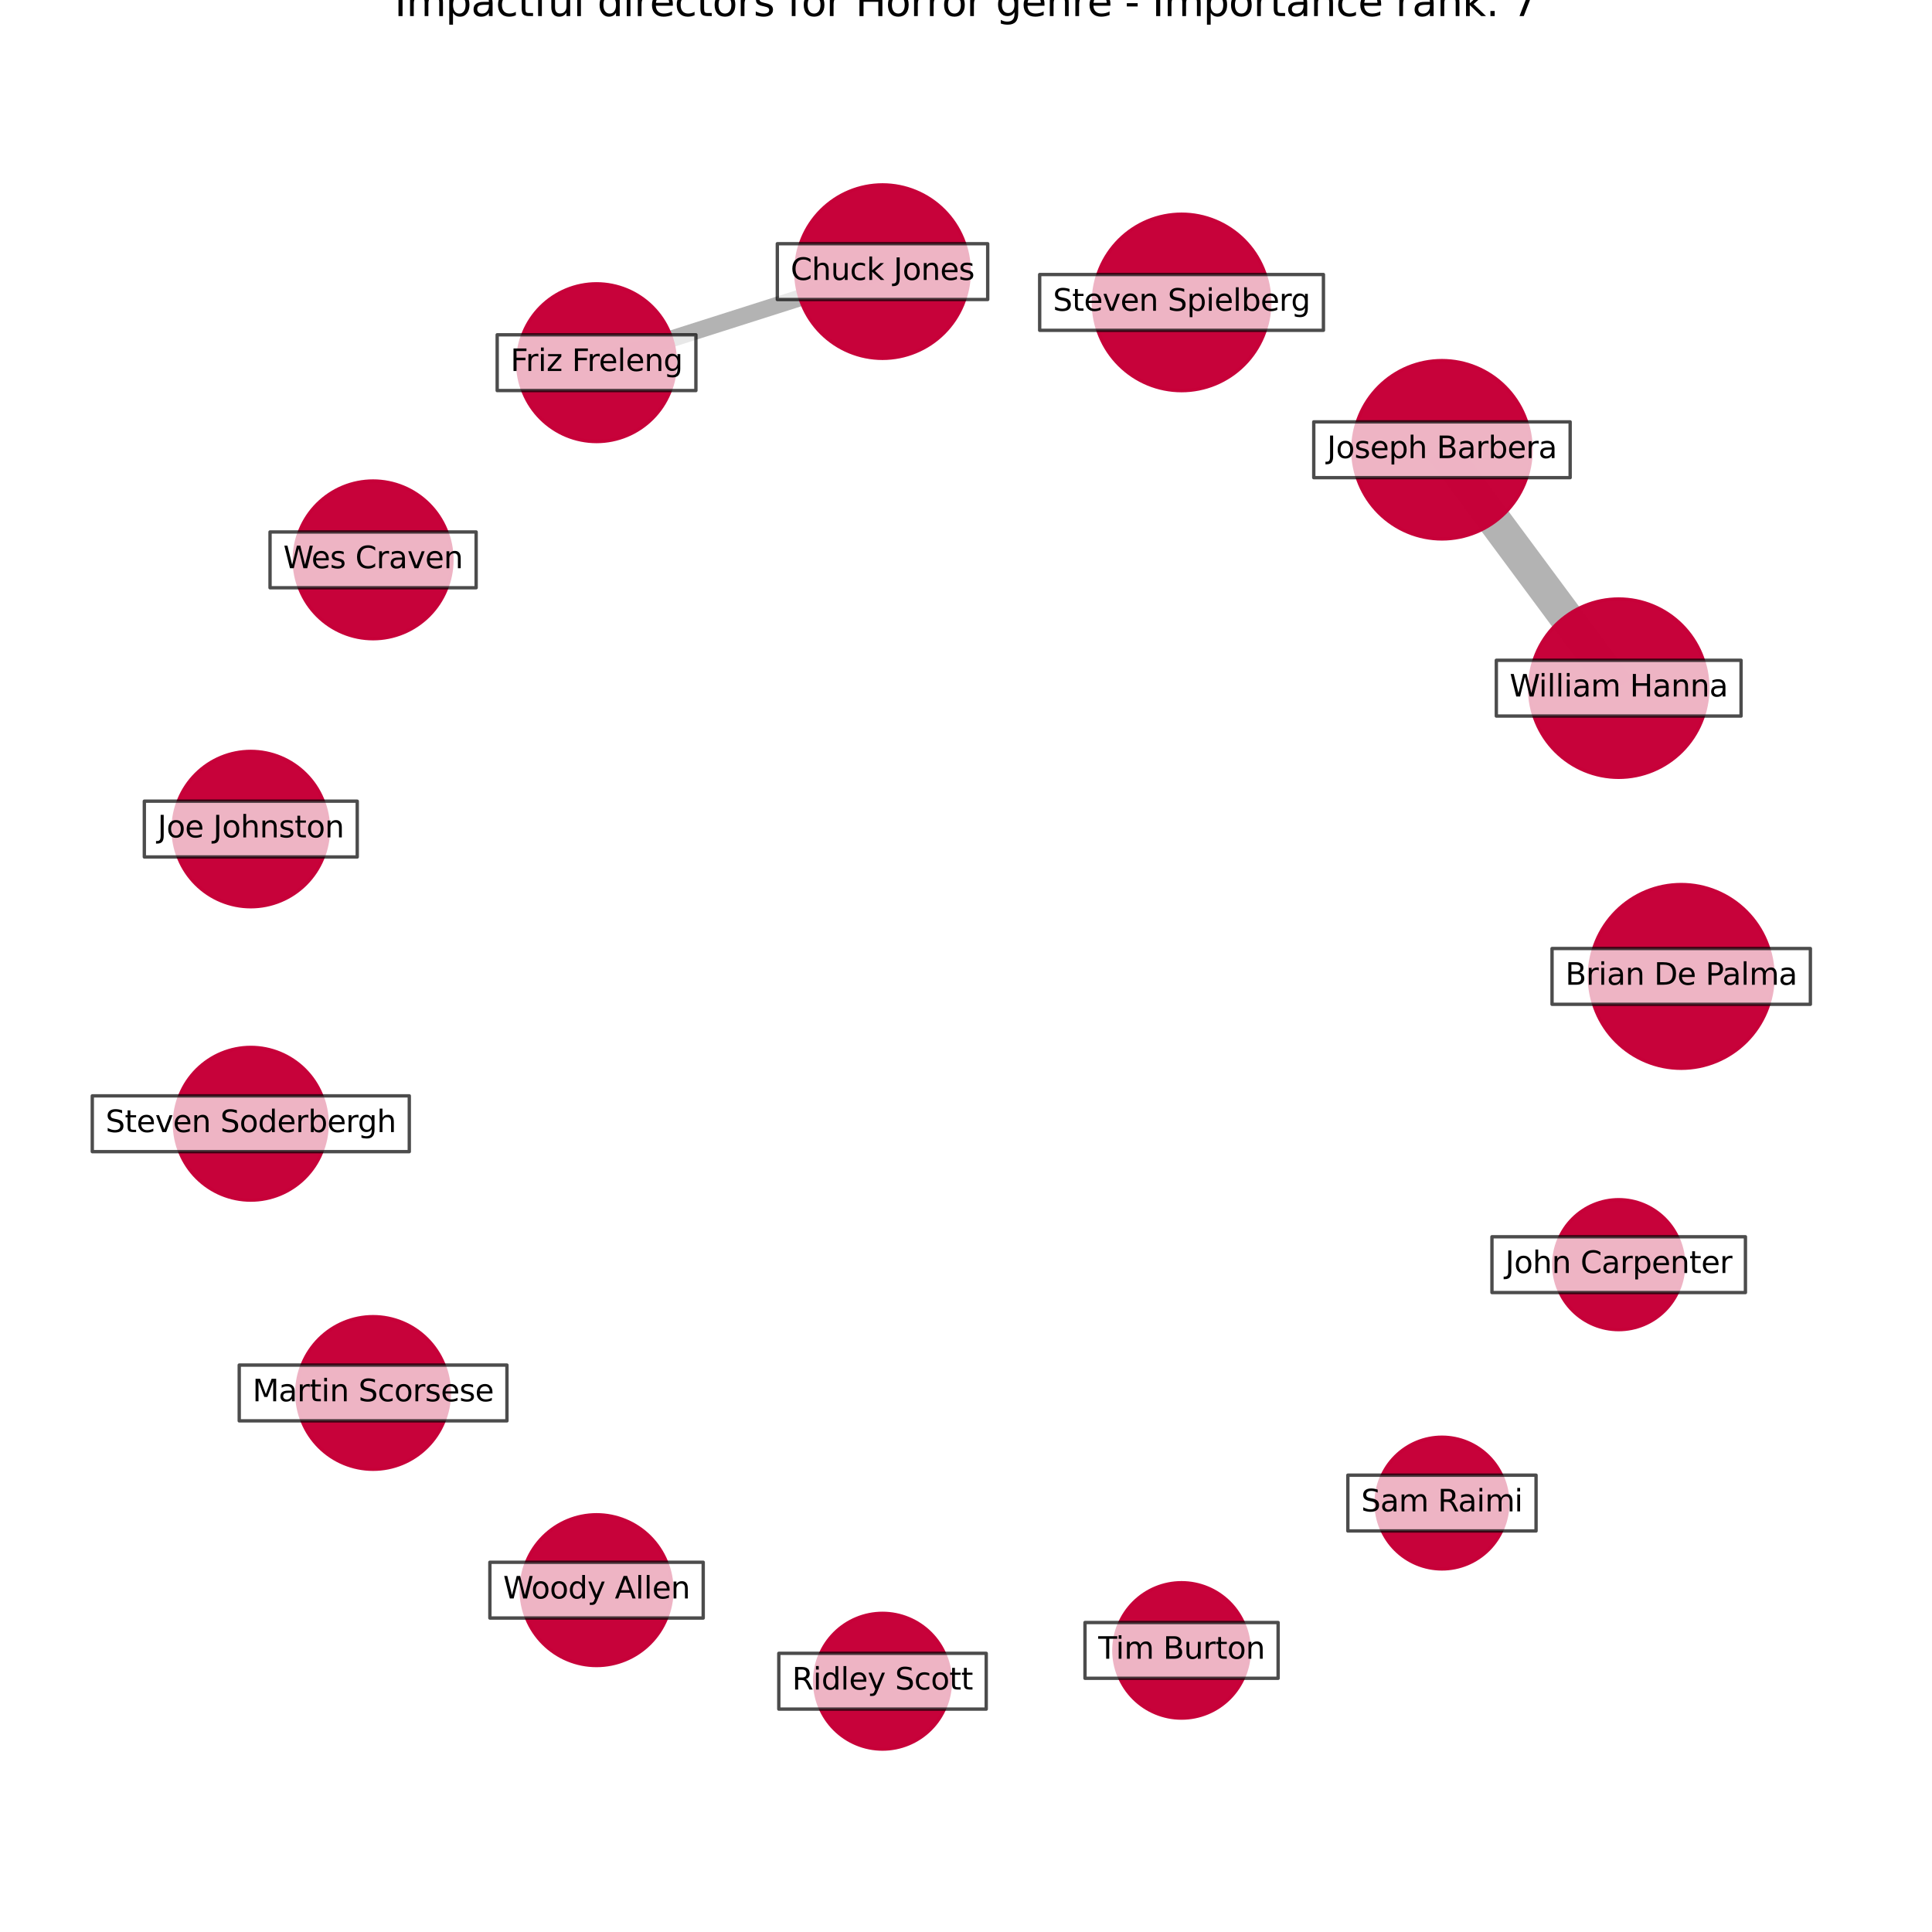 <?xml version="1.0" encoding="utf-8" standalone="no"?>
<!DOCTYPE svg PUBLIC "-//W3C//DTD SVG 1.1//EN"
  "http://www.w3.org/Graphics/SVG/1.1/DTD/svg11.dtd">
<svg xmlns:xlink="http://www.w3.org/1999/xlink" width="576pt" height="576pt" viewBox="0 0 576 576" xmlns="http://www.w3.org/2000/svg" version="1.1">
 <defs>
  <style type="text/css">*{stroke-linejoin: round; stroke-linecap: butt}</style>
 </defs>
 <g id="figure_1">
  <g id="patch_1">
   <path d="M 0 576 
L 576 576 
L 576 0 
L 0 0 
z
" style="fill: #ffffff"/>
  </g>
  <g id="axes_1">
   <g id="LineCollection_1">
    <path d="M 482.592 205.168 
L 429.9 134.091 
" clip-path="url(#pd618cf562f)" style="fill: none; stroke: #000000; stroke-opacity: 0.3; stroke-width: 10"/>
    <path d="M 263.11 80.979 
L 177.851 108.128 
" clip-path="url(#pd618cf562f)" style="fill: none; stroke: #000000; stroke-opacity: 0.3; stroke-width: 5"/>
   </g>
   <g id="PathCollection_1">
    <path d="M 501.231 318.491 
C 508.494 318.491 515.46 315.605 520.596 310.47 
C 525.731 305.334 528.617 298.368 528.617 291.105 
C 528.617 283.842 525.731 276.875 520.596 271.74 
C 515.46 266.604 508.494 263.719 501.231 263.719 
C 493.968 263.719 487.001 266.604 481.866 271.74 
C 476.73 276.875 473.845 283.842 473.845 291.105 
C 473.845 298.368 476.73 305.334 481.866 310.47 
C 487.001 315.605 493.968 318.491 501.231 318.491 
z
" clip-path="url(#pd618cf562f)" style="fill: #c70039; fill-opacity: 0.99; stroke: #c70039; stroke-opacity: 0.99"/>
    <path d="M 482.592 231.746 
C 489.641 231.746 496.402 228.945 501.386 223.961 
C 506.37 218.977 509.17 212.216 509.17 205.168 
C 509.17 198.12 506.37 191.359 501.386 186.375 
C 496.402 181.391 489.641 178.59 482.592 178.59 
C 475.544 178.59 468.783 181.391 463.799 186.375 
C 458.815 191.359 456.015 198.12 456.015 205.168 
C 456.015 212.216 458.815 218.977 463.799 223.961 
C 468.783 228.945 475.544 231.746 482.592 231.746 
z
" clip-path="url(#pd618cf562f)" style="fill: #c70039; fill-opacity: 0.99; stroke: #c70039; stroke-opacity: 0.99"/>
    <path d="M 429.9 160.668 
C 436.948 160.668 443.709 157.868 448.693 152.884 
C 453.677 147.9 456.478 141.139 456.478 134.091 
C 456.478 127.042 453.677 120.281 448.693 115.297 
C 443.709 110.313 436.948 107.513 429.9 107.513 
C 422.851 107.513 416.091 110.313 411.107 115.297 
C 406.123 120.281 403.322 127.042 403.322 134.091 
C 403.322 141.139 406.123 147.9 411.107 152.884 
C 416.091 157.868 422.851 160.668 429.9 160.668 
z
" clip-path="url(#pd618cf562f)" style="fill: #c70039; fill-opacity: 0.99; stroke: #c70039; stroke-opacity: 0.99"/>
    <path d="M 352.264 116.462 
C 359.239 116.462 365.929 113.691 370.861 108.759 
C 375.793 103.827 378.564 97.137 378.564 90.162 
C 378.564 83.187 375.793 76.498 370.861 71.566 
C 365.929 66.634 359.239 63.863 352.264 63.863 
C 345.29 63.863 338.6 66.634 333.668 71.566 
C 328.736 76.498 325.965 83.187 325.965 90.162 
C 325.965 97.137 328.736 103.827 333.668 108.759 
C 338.6 113.691 345.29 116.462 352.264 116.462 
z
" clip-path="url(#pd618cf562f)" style="fill: #c70039; fill-opacity: 0.99; stroke: #c70039; stroke-opacity: 0.99"/>
    <path d="M 263.11 106.834 
C 269.967 106.834 276.544 104.11 281.392 99.261 
C 286.241 94.413 288.965 87.836 288.965 80.979 
C 288.965 74.122 286.241 67.545 281.392 62.696 
C 276.544 57.847 269.967 55.123 263.11 55.123 
C 256.253 55.123 249.675 57.847 244.827 62.696 
C 239.978 67.545 237.254 74.122 237.254 80.979 
C 237.254 87.836 239.978 94.413 244.827 99.261 
C 249.675 104.11 256.253 106.834 263.11 106.834 
z
" clip-path="url(#pd618cf562f)" style="fill: #c70039; fill-opacity: 0.99; stroke: #c70039; stroke-opacity: 0.99"/>
    <path d="M 177.851 131.638 
C 184.086 131.638 190.066 129.161 194.475 124.752 
C 198.884 120.343 201.361 114.363 201.361 108.128 
C 201.361 101.893 198.884 95.913 194.475 91.504 
C 190.066 87.095 184.086 84.618 177.851 84.618 
C 171.616 84.618 165.636 87.095 161.227 91.504 
C 156.819 95.913 154.342 101.893 154.342 108.128 
C 154.342 114.363 156.819 120.343 161.227 124.752 
C 165.636 129.161 171.616 131.638 177.851 131.638 
z
" clip-path="url(#pd618cf562f)" style="fill: #c70039; fill-opacity: 0.99; stroke: #c70039; stroke-opacity: 0.99"/>
    <path d="M 111.231 190.421 
C 117.465 190.421 123.445 187.944 127.852 183.536 
C 132.26 179.128 134.737 173.149 134.737 166.915 
C 134.737 160.682 132.26 154.702 127.852 150.294 
C 123.445 145.886 117.465 143.41 111.231 143.41 
C 104.998 143.41 99.018 145.886 94.61 150.294 
C 90.203 154.702 87.726 160.682 87.726 166.915 
C 87.726 173.149 90.203 179.128 94.61 183.536 
C 99.018 187.944 104.998 190.421 111.231 190.421 
z
" clip-path="url(#pd618cf562f)" style="fill: #c70039; fill-opacity: 0.99; stroke: #c70039; stroke-opacity: 0.99"/>
    <path d="M 74.769 270.33 
C 80.91 270.33 86.8 267.891 91.142 263.549 
C 95.484 259.207 97.923 253.317 97.923 247.176 
C 97.923 241.036 95.484 235.146 91.142 230.804 
C 86.8 226.462 80.91 224.023 74.769 224.023 
C 68.629 224.023 62.739 226.462 58.397 230.804 
C 54.055 235.146 51.615 241.036 51.615 247.176 
C 51.615 253.317 54.055 259.207 58.397 263.549 
C 62.739 267.891 68.629 270.33 74.769 270.33 
z
" clip-path="url(#pd618cf562f)" style="fill: #c70039; fill-opacity: 0.99; stroke: #c70039; stroke-opacity: 0.99"/>
    <path d="M 74.769 357.797 
C 80.806 357.797 86.597 355.398 90.866 351.129 
C 95.134 346.861 97.533 341.07 97.533 335.033 
C 97.533 328.996 95.134 323.205 90.866 318.937 
C 86.597 314.668 80.806 312.269 74.769 312.269 
C 68.732 312.269 62.942 314.668 58.673 318.937 
C 54.404 323.205 52.005 328.996 52.005 335.033 
C 52.005 341.07 54.404 346.861 58.673 351.129 
C 62.942 355.398 68.732 357.797 74.769 357.797 
z
" clip-path="url(#pd618cf562f)" style="fill: #c70039; fill-opacity: 0.99; stroke: #c70039; stroke-opacity: 0.99"/>
    <path d="M 111.231 438.04 
C 117.264 438.04 123.05 435.643 127.315 431.378 
C 131.581 427.112 133.977 421.326 133.977 415.294 
C 133.977 409.262 131.581 403.476 127.315 399.21 
C 123.05 394.945 117.264 392.548 111.231 392.548 
C 105.199 392.548 99.413 394.945 95.148 399.21 
C 90.882 403.476 88.486 409.262 88.486 415.294 
C 88.486 421.326 90.882 427.112 95.148 431.378 
C 99.413 435.643 105.199 438.04 111.231 438.04 
z
" clip-path="url(#pd618cf562f)" style="fill: #c70039; fill-opacity: 0.99; stroke: #c70039; stroke-opacity: 0.99"/>
    <path d="M 177.851 496.554 
C 183.811 496.554 189.528 494.186 193.742 489.972 
C 197.956 485.758 200.324 480.041 200.324 474.082 
C 200.324 468.122 197.956 462.405 193.742 458.191 
C 189.528 453.977 183.811 451.609 177.851 451.609 
C 171.892 451.609 166.175 453.977 161.961 458.191 
C 157.747 462.405 155.379 468.122 155.379 474.082 
C 155.379 480.041 157.747 485.758 161.961 489.972 
C 166.175 494.186 171.892 496.554 177.851 496.554 
z
" clip-path="url(#pd618cf562f)" style="fill: #c70039; fill-opacity: 0.99; stroke: #c70039; stroke-opacity: 0.99"/>
    <path d="M 263.11 521.465 
C 268.476 521.465 273.623 519.333 277.417 515.538 
C 281.211 511.744 283.343 506.597 283.343 501.231 
C 283.343 495.865 281.211 490.718 277.417 486.923 
C 273.623 483.129 268.476 480.997 263.11 480.997 
C 257.744 480.997 252.596 483.129 248.802 486.923 
C 245.008 490.718 242.876 495.865 242.876 501.231 
C 242.876 506.597 245.008 511.744 248.802 515.538 
C 252.596 519.333 257.744 521.465 263.11 521.465 
z
" clip-path="url(#pd618cf562f)" style="fill: #c70039; fill-opacity: 0.99; stroke: #c70039; stroke-opacity: 0.99"/>
    <path d="M 352.264 512.225 
C 357.616 512.225 362.748 510.099 366.532 506.315 
C 370.316 502.531 372.442 497.398 372.442 492.047 
C 372.442 486.696 370.316 481.563 366.532 477.779 
C 362.748 473.996 357.616 471.87 352.264 471.87 
C 346.913 471.87 341.78 473.996 337.997 477.779 
C 334.213 481.563 332.087 486.696 332.087 492.047 
C 332.087 497.398 334.213 502.531 337.997 506.315 
C 341.78 510.099 346.913 512.225 352.264 512.225 
z
" clip-path="url(#pd618cf562f)" style="fill: #c70039; fill-opacity: 0.99; stroke: #c70039; stroke-opacity: 0.99"/>
    <path d="M 429.9 467.75 
C 435.106 467.75 440.1 465.681 443.781 462 
C 447.462 458.319 449.531 453.325 449.531 448.119 
C 449.531 442.913 447.462 437.919 443.781 434.238 
C 440.1 430.556 435.106 428.488 429.9 428.488 
C 424.694 428.488 419.7 430.556 416.019 434.238 
C 412.337 437.919 410.269 442.913 410.269 448.119 
C 410.269 453.325 412.337 458.319 416.019 462 
C 419.7 465.681 424.694 467.75 429.9 467.75 
z
" clip-path="url(#pd618cf562f)" style="fill: #c70039; fill-opacity: 0.99; stroke: #c70039; stroke-opacity: 0.99"/>
    <path d="M 482.592 396.406 
C 487.728 396.406 492.654 394.366 496.285 390.734 
C 499.917 387.103 501.957 382.177 501.957 377.041 
C 501.957 371.906 499.917 366.98 496.285 363.348 
C 492.654 359.717 487.728 357.677 482.592 357.677 
C 477.457 357.677 472.531 359.717 468.899 363.348 
C 465.268 366.98 463.227 371.906 463.227 377.041 
C 463.227 382.177 465.268 387.103 468.899 390.734 
C 472.531 394.366 477.457 396.406 482.592 396.406 
z
" clip-path="url(#pd618cf562f)" style="fill: #c70039; fill-opacity: 0.99; stroke: #c70039; stroke-opacity: 0.99"/>
   </g>
   <g id="text_1">
    <g id="patch_2">
     <path d="M 462.72 299.42 
L 539.742 299.42 
L 539.742 282.79 
L 462.72 282.79 
z
" clip-path="url(#pd618cf562f)" style="fill: #ffffff; opacity: 0.7; stroke: #000000; stroke-linejoin: miter"/>
    </g>
    <g clip-path="url(#pd618cf562f)">
     <!-- Brian De Palma -->
     <g transform="translate(466.68 293.588)scale(0.09 -0.09)">
      <defs>
       <path id="DejaVuSans-42" d="M 1259 2228 
L 1259 519 
L 2272 519 
Q 2781 519 3026 730 
Q 3272 941 3272 1375 
Q 3272 1813 3026 2020 
Q 2781 2228 2272 2228 
L 1259 2228 
z
M 1259 4147 
L 1259 2741 
L 2194 2741 
Q 2656 2741 2882 2914 
Q 3109 3088 3109 3444 
Q 3109 3797 2882 3972 
Q 2656 4147 2194 4147 
L 1259 4147 
z
M 628 4666 
L 2241 4666 
Q 2963 4666 3353 4366 
Q 3744 4066 3744 3513 
Q 3744 3084 3544 2831 
Q 3344 2578 2956 2516 
Q 3422 2416 3680 2098 
Q 3938 1781 3938 1306 
Q 3938 681 3513 340 
Q 3088 0 2303 0 
L 628 0 
L 628 4666 
z
" transform="scale(0.016)"/>
       <path id="DejaVuSans-72" d="M 2631 2963 
Q 2534 3019 2420 3045 
Q 2306 3072 2169 3072 
Q 1681 3072 1420 2755 
Q 1159 2438 1159 1844 
L 1159 0 
L 581 0 
L 581 3500 
L 1159 3500 
L 1159 2956 
Q 1341 3275 1631 3429 
Q 1922 3584 2338 3584 
Q 2397 3584 2469 3576 
Q 2541 3569 2628 3553 
L 2631 2963 
z
" transform="scale(0.016)"/>
       <path id="DejaVuSans-69" d="M 603 3500 
L 1178 3500 
L 1178 0 
L 603 0 
L 603 3500 
z
M 603 4863 
L 1178 4863 
L 1178 4134 
L 603 4134 
L 603 4863 
z
" transform="scale(0.016)"/>
       <path id="DejaVuSans-61" d="M 2194 1759 
Q 1497 1759 1228 1600 
Q 959 1441 959 1056 
Q 959 750 1161 570 
Q 1363 391 1709 391 
Q 2188 391 2477 730 
Q 2766 1069 2766 1631 
L 2766 1759 
L 2194 1759 
z
M 3341 1997 
L 3341 0 
L 2766 0 
L 2766 531 
Q 2569 213 2275 61 
Q 1981 -91 1556 -91 
Q 1019 -91 701 211 
Q 384 513 384 1019 
Q 384 1609 779 1909 
Q 1175 2209 1959 2209 
L 2766 2209 
L 2766 2266 
Q 2766 2663 2505 2880 
Q 2244 3097 1772 3097 
Q 1472 3097 1187 3025 
Q 903 2953 641 2809 
L 641 3341 
Q 956 3463 1253 3523 
Q 1550 3584 1831 3584 
Q 2591 3584 2966 3190 
Q 3341 2797 3341 1997 
z
" transform="scale(0.016)"/>
       <path id="DejaVuSans-6e" d="M 3513 2113 
L 3513 0 
L 2938 0 
L 2938 2094 
Q 2938 2591 2744 2837 
Q 2550 3084 2163 3084 
Q 1697 3084 1428 2787 
Q 1159 2491 1159 1978 
L 1159 0 
L 581 0 
L 581 3500 
L 1159 3500 
L 1159 2956 
Q 1366 3272 1645 3428 
Q 1925 3584 2291 3584 
Q 2894 3584 3203 3211 
Q 3513 2838 3513 2113 
z
" transform="scale(0.016)"/>
       <path id="DejaVuSans-20" transform="scale(0.016)"/>
       <path id="DejaVuSans-44" d="M 1259 4147 
L 1259 519 
L 2022 519 
Q 2988 519 3436 956 
Q 3884 1394 3884 2338 
Q 3884 3275 3436 3711 
Q 2988 4147 2022 4147 
L 1259 4147 
z
M 628 4666 
L 1925 4666 
Q 3281 4666 3915 4102 
Q 4550 3538 4550 2338 
Q 4550 1131 3912 565 
Q 3275 0 1925 0 
L 628 0 
L 628 4666 
z
" transform="scale(0.016)"/>
       <path id="DejaVuSans-65" d="M 3597 1894 
L 3597 1613 
L 953 1613 
Q 991 1019 1311 708 
Q 1631 397 2203 397 
Q 2534 397 2845 478 
Q 3156 559 3463 722 
L 3463 178 
Q 3153 47 2828 -22 
Q 2503 -91 2169 -91 
Q 1331 -91 842 396 
Q 353 884 353 1716 
Q 353 2575 817 3079 
Q 1281 3584 2069 3584 
Q 2775 3584 3186 3129 
Q 3597 2675 3597 1894 
z
M 3022 2063 
Q 3016 2534 2758 2815 
Q 2500 3097 2075 3097 
Q 1594 3097 1305 2825 
Q 1016 2553 972 2059 
L 3022 2063 
z
" transform="scale(0.016)"/>
       <path id="DejaVuSans-50" d="M 1259 4147 
L 1259 2394 
L 2053 2394 
Q 2494 2394 2734 2622 
Q 2975 2850 2975 3272 
Q 2975 3691 2734 3919 
Q 2494 4147 2053 4147 
L 1259 4147 
z
M 628 4666 
L 2053 4666 
Q 2838 4666 3239 4311 
Q 3641 3956 3641 3272 
Q 3641 2581 3239 2228 
Q 2838 1875 2053 1875 
L 1259 1875 
L 1259 0 
L 628 0 
L 628 4666 
z
" transform="scale(0.016)"/>
       <path id="DejaVuSans-6c" d="M 603 4863 
L 1178 4863 
L 1178 0 
L 603 0 
L 603 4863 
z
" transform="scale(0.016)"/>
       <path id="DejaVuSans-6d" d="M 3328 2828 
Q 3544 3216 3844 3400 
Q 4144 3584 4550 3584 
Q 5097 3584 5394 3201 
Q 5691 2819 5691 2113 
L 5691 0 
L 5113 0 
L 5113 2094 
Q 5113 2597 4934 2840 
Q 4756 3084 4391 3084 
Q 3944 3084 3684 2787 
Q 3425 2491 3425 1978 
L 3425 0 
L 2847 0 
L 2847 2094 
Q 2847 2600 2669 2842 
Q 2491 3084 2119 3084 
Q 1678 3084 1418 2786 
Q 1159 2488 1159 1978 
L 1159 0 
L 581 0 
L 581 3500 
L 1159 3500 
L 1159 2956 
Q 1356 3278 1631 3431 
Q 1906 3584 2284 3584 
Q 2666 3584 2933 3390 
Q 3200 3197 3328 2828 
z
" transform="scale(0.016)"/>
      </defs>
      <use xlink:href="#DejaVuSans-42"/>
      <use xlink:href="#DejaVuSans-72" x="68.604"/>
      <use xlink:href="#DejaVuSans-69" x="109.717"/>
      <use xlink:href="#DejaVuSans-61" x="137.5"/>
      <use xlink:href="#DejaVuSans-6e" x="198.779"/>
      <use xlink:href="#DejaVuSans-20" x="262.158"/>
      <use xlink:href="#DejaVuSans-44" x="293.945"/>
      <use xlink:href="#DejaVuSans-65" x="370.947"/>
      <use xlink:href="#DejaVuSans-20" x="432.471"/>
      <use xlink:href="#DejaVuSans-50" x="464.258"/>
      <use xlink:href="#DejaVuSans-61" x="520.061"/>
      <use xlink:href="#DejaVuSans-6c" x="581.34"/>
      <use xlink:href="#DejaVuSans-6d" x="609.123"/>
      <use xlink:href="#DejaVuSans-61" x="706.535"/>
     </g>
    </g>
   </g>
   <g id="text_2">
    <g id="patch_3">
     <path d="M 446.109 213.483 
L 519.075 213.483 
L 519.075 196.853 
L 446.109 196.853 
z
" clip-path="url(#pd618cf562f)" style="fill: #ffffff; opacity: 0.7; stroke: #000000; stroke-linejoin: miter"/>
    </g>
    <g clip-path="url(#pd618cf562f)">
     <!-- William Hanna -->
     <g transform="translate(450.069 207.651)scale(0.09 -0.09)">
      <defs>
       <path id="DejaVuSans-57" d="M 213 4666 
L 850 4666 
L 1831 722 
L 2809 4666 
L 3519 4666 
L 4500 722 
L 5478 4666 
L 6119 4666 
L 4947 0 
L 4153 0 
L 3169 4050 
L 2175 0 
L 1381 0 
L 213 4666 
z
" transform="scale(0.016)"/>
       <path id="DejaVuSans-48" d="M 628 4666 
L 1259 4666 
L 1259 2753 
L 3553 2753 
L 3553 4666 
L 4184 4666 
L 4184 0 
L 3553 0 
L 3553 2222 
L 1259 2222 
L 1259 0 
L 628 0 
L 628 4666 
z
" transform="scale(0.016)"/>
      </defs>
      <use xlink:href="#DejaVuSans-57"/>
      <use xlink:href="#DejaVuSans-69" x="96.627"/>
      <use xlink:href="#DejaVuSans-6c" x="124.41"/>
      <use xlink:href="#DejaVuSans-6c" x="152.193"/>
      <use xlink:href="#DejaVuSans-69" x="179.977"/>
      <use xlink:href="#DejaVuSans-61" x="207.76"/>
      <use xlink:href="#DejaVuSans-6d" x="269.039"/>
      <use xlink:href="#DejaVuSans-20" x="366.451"/>
      <use xlink:href="#DejaVuSans-48" x="398.238"/>
      <use xlink:href="#DejaVuSans-61" x="473.434"/>
      <use xlink:href="#DejaVuSans-6e" x="534.713"/>
      <use xlink:href="#DejaVuSans-6e" x="598.092"/>
      <use xlink:href="#DejaVuSans-61" x="661.471"/>
     </g>
    </g>
   </g>
   <g id="text_3">
    <g id="patch_4">
     <path d="M 391.679 142.406 
L 468.121 142.406 
L 468.121 125.775 
L 391.679 125.775 
z
" clip-path="url(#pd618cf562f)" style="fill: #ffffff; opacity: 0.7; stroke: #000000; stroke-linejoin: miter"/>
    </g>
    <g clip-path="url(#pd618cf562f)">
     <!-- Joseph Barbera -->
     <g transform="translate(395.639 136.574)scale(0.09 -0.09)">
      <defs>
       <path id="DejaVuSans-4a" d="M 628 4666 
L 1259 4666 
L 1259 325 
Q 1259 -519 939 -900 
Q 619 -1281 -91 -1281 
L -331 -1281 
L -331 -750 
L -134 -750 
Q 284 -750 456 -515 
Q 628 -281 628 325 
L 628 4666 
z
" transform="scale(0.016)"/>
       <path id="DejaVuSans-6f" d="M 1959 3097 
Q 1497 3097 1228 2736 
Q 959 2375 959 1747 
Q 959 1119 1226 758 
Q 1494 397 1959 397 
Q 2419 397 2687 759 
Q 2956 1122 2956 1747 
Q 2956 2369 2687 2733 
Q 2419 3097 1959 3097 
z
M 1959 3584 
Q 2709 3584 3137 3096 
Q 3566 2609 3566 1747 
Q 3566 888 3137 398 
Q 2709 -91 1959 -91 
Q 1206 -91 779 398 
Q 353 888 353 1747 
Q 353 2609 779 3096 
Q 1206 3584 1959 3584 
z
" transform="scale(0.016)"/>
       <path id="DejaVuSans-73" d="M 2834 3397 
L 2834 2853 
Q 2591 2978 2328 3040 
Q 2066 3103 1784 3103 
Q 1356 3103 1142 2972 
Q 928 2841 928 2578 
Q 928 2378 1081 2264 
Q 1234 2150 1697 2047 
L 1894 2003 
Q 2506 1872 2764 1633 
Q 3022 1394 3022 966 
Q 3022 478 2636 193 
Q 2250 -91 1575 -91 
Q 1294 -91 989 -36 
Q 684 19 347 128 
L 347 722 
Q 666 556 975 473 
Q 1284 391 1588 391 
Q 1994 391 2212 530 
Q 2431 669 2431 922 
Q 2431 1156 2273 1281 
Q 2116 1406 1581 1522 
L 1381 1569 
Q 847 1681 609 1914 
Q 372 2147 372 2553 
Q 372 3047 722 3315 
Q 1072 3584 1716 3584 
Q 2034 3584 2315 3537 
Q 2597 3491 2834 3397 
z
" transform="scale(0.016)"/>
       <path id="DejaVuSans-70" d="M 1159 525 
L 1159 -1331 
L 581 -1331 
L 581 3500 
L 1159 3500 
L 1159 2969 
Q 1341 3281 1617 3432 
Q 1894 3584 2278 3584 
Q 2916 3584 3314 3078 
Q 3713 2572 3713 1747 
Q 3713 922 3314 415 
Q 2916 -91 2278 -91 
Q 1894 -91 1617 61 
Q 1341 213 1159 525 
z
M 3116 1747 
Q 3116 2381 2855 2742 
Q 2594 3103 2138 3103 
Q 1681 3103 1420 2742 
Q 1159 2381 1159 1747 
Q 1159 1113 1420 752 
Q 1681 391 2138 391 
Q 2594 391 2855 752 
Q 3116 1113 3116 1747 
z
" transform="scale(0.016)"/>
       <path id="DejaVuSans-68" d="M 3513 2113 
L 3513 0 
L 2938 0 
L 2938 2094 
Q 2938 2591 2744 2837 
Q 2550 3084 2163 3084 
Q 1697 3084 1428 2787 
Q 1159 2491 1159 1978 
L 1159 0 
L 581 0 
L 581 4863 
L 1159 4863 
L 1159 2956 
Q 1366 3272 1645 3428 
Q 1925 3584 2291 3584 
Q 2894 3584 3203 3211 
Q 3513 2838 3513 2113 
z
" transform="scale(0.016)"/>
       <path id="DejaVuSans-62" d="M 3116 1747 
Q 3116 2381 2855 2742 
Q 2594 3103 2138 3103 
Q 1681 3103 1420 2742 
Q 1159 2381 1159 1747 
Q 1159 1113 1420 752 
Q 1681 391 2138 391 
Q 2594 391 2855 752 
Q 3116 1113 3116 1747 
z
M 1159 2969 
Q 1341 3281 1617 3432 
Q 1894 3584 2278 3584 
Q 2916 3584 3314 3078 
Q 3713 2572 3713 1747 
Q 3713 922 3314 415 
Q 2916 -91 2278 -91 
Q 1894 -91 1617 61 
Q 1341 213 1159 525 
L 1159 0 
L 581 0 
L 581 4863 
L 1159 4863 
L 1159 2969 
z
" transform="scale(0.016)"/>
      </defs>
      <use xlink:href="#DejaVuSans-4a"/>
      <use xlink:href="#DejaVuSans-6f" x="29.492"/>
      <use xlink:href="#DejaVuSans-73" x="90.674"/>
      <use xlink:href="#DejaVuSans-65" x="142.773"/>
      <use xlink:href="#DejaVuSans-70" x="204.297"/>
      <use xlink:href="#DejaVuSans-68" x="267.773"/>
      <use xlink:href="#DejaVuSans-20" x="331.152"/>
      <use xlink:href="#DejaVuSans-42" x="362.939"/>
      <use xlink:href="#DejaVuSans-61" x="431.543"/>
      <use xlink:href="#DejaVuSans-72" x="492.822"/>
      <use xlink:href="#DejaVuSans-62" x="533.936"/>
      <use xlink:href="#DejaVuSans-65" x="597.412"/>
      <use xlink:href="#DejaVuSans-72" x="658.936"/>
      <use xlink:href="#DejaVuSans-61" x="700.049"/>
     </g>
    </g>
   </g>
   <g id="text_4">
    <g id="patch_5">
     <path d="M 309.964 98.477 
L 394.565 98.477 
L 394.565 81.847 
L 309.964 81.847 
z
" clip-path="url(#pd618cf562f)" style="fill: #ffffff; opacity: 0.7; stroke: #000000; stroke-linejoin: miter"/>
    </g>
    <g clip-path="url(#pd618cf562f)">
     <!-- Steven Spielberg -->
     <g transform="translate(313.924 92.646)scale(0.09 -0.09)">
      <defs>
       <path id="DejaVuSans-53" d="M 3425 4513 
L 3425 3897 
Q 3066 4069 2747 4153 
Q 2428 4238 2131 4238 
Q 1616 4238 1336 4038 
Q 1056 3838 1056 3469 
Q 1056 3159 1242 3001 
Q 1428 2844 1947 2747 
L 2328 2669 
Q 3034 2534 3370 2195 
Q 3706 1856 3706 1288 
Q 3706 609 3251 259 
Q 2797 -91 1919 -91 
Q 1588 -91 1214 -16 
Q 841 59 441 206 
L 441 856 
Q 825 641 1194 531 
Q 1563 422 1919 422 
Q 2459 422 2753 634 
Q 3047 847 3047 1241 
Q 3047 1584 2836 1778 
Q 2625 1972 2144 2069 
L 1759 2144 
Q 1053 2284 737 2584 
Q 422 2884 422 3419 
Q 422 4038 858 4394 
Q 1294 4750 2059 4750 
Q 2388 4750 2728 4690 
Q 3069 4631 3425 4513 
z
" transform="scale(0.016)"/>
       <path id="DejaVuSans-74" d="M 1172 4494 
L 1172 3500 
L 2356 3500 
L 2356 3053 
L 1172 3053 
L 1172 1153 
Q 1172 725 1289 603 
Q 1406 481 1766 481 
L 2356 481 
L 2356 0 
L 1766 0 
Q 1100 0 847 248 
Q 594 497 594 1153 
L 594 3053 
L 172 3053 
L 172 3500 
L 594 3500 
L 594 4494 
L 1172 4494 
z
" transform="scale(0.016)"/>
       <path id="DejaVuSans-76" d="M 191 3500 
L 800 3500 
L 1894 563 
L 2988 3500 
L 3597 3500 
L 2284 0 
L 1503 0 
L 191 3500 
z
" transform="scale(0.016)"/>
       <path id="DejaVuSans-67" d="M 2906 1791 
Q 2906 2416 2648 2759 
Q 2391 3103 1925 3103 
Q 1463 3103 1205 2759 
Q 947 2416 947 1791 
Q 947 1169 1205 825 
Q 1463 481 1925 481 
Q 2391 481 2648 825 
Q 2906 1169 2906 1791 
z
M 3481 434 
Q 3481 -459 3084 -895 
Q 2688 -1331 1869 -1331 
Q 1566 -1331 1297 -1286 
Q 1028 -1241 775 -1147 
L 775 -588 
Q 1028 -725 1275 -790 
Q 1522 -856 1778 -856 
Q 2344 -856 2625 -561 
Q 2906 -266 2906 331 
L 2906 616 
Q 2728 306 2450 153 
Q 2172 0 1784 0 
Q 1141 0 747 490 
Q 353 981 353 1791 
Q 353 2603 747 3093 
Q 1141 3584 1784 3584 
Q 2172 3584 2450 3431 
Q 2728 3278 2906 2969 
L 2906 3500 
L 3481 3500 
L 3481 434 
z
" transform="scale(0.016)"/>
      </defs>
      <use xlink:href="#DejaVuSans-53"/>
      <use xlink:href="#DejaVuSans-74" x="63.477"/>
      <use xlink:href="#DejaVuSans-65" x="102.686"/>
      <use xlink:href="#DejaVuSans-76" x="164.209"/>
      <use xlink:href="#DejaVuSans-65" x="223.389"/>
      <use xlink:href="#DejaVuSans-6e" x="284.912"/>
      <use xlink:href="#DejaVuSans-20" x="348.291"/>
      <use xlink:href="#DejaVuSans-53" x="380.078"/>
      <use xlink:href="#DejaVuSans-70" x="443.555"/>
      <use xlink:href="#DejaVuSans-69" x="507.031"/>
      <use xlink:href="#DejaVuSans-65" x="534.814"/>
      <use xlink:href="#DejaVuSans-6c" x="596.338"/>
      <use xlink:href="#DejaVuSans-62" x="624.121"/>
      <use xlink:href="#DejaVuSans-65" x="687.598"/>
      <use xlink:href="#DejaVuSans-72" x="749.121"/>
      <use xlink:href="#DejaVuSans-67" x="788.484"/>
     </g>
    </g>
   </g>
   <g id="text_5">
    <g id="patch_6">
     <path d="M 231.747 89.294 
L 294.472 89.294 
L 294.472 72.664 
L 231.747 72.664 
z
" clip-path="url(#pd618cf562f)" style="fill: #ffffff; opacity: 0.7; stroke: #000000; stroke-linejoin: miter"/>
    </g>
    <g clip-path="url(#pd618cf562f)">
     <!-- Chuck Jones -->
     <g transform="translate(235.707 83.462)scale(0.09 -0.09)">
      <defs>
       <path id="DejaVuSans-43" d="M 4122 4306 
L 4122 3641 
Q 3803 3938 3442 4084 
Q 3081 4231 2675 4231 
Q 1875 4231 1450 3742 
Q 1025 3253 1025 2328 
Q 1025 1406 1450 917 
Q 1875 428 2675 428 
Q 3081 428 3442 575 
Q 3803 722 4122 1019 
L 4122 359 
Q 3791 134 3420 21 
Q 3050 -91 2638 -91 
Q 1578 -91 968 557 
Q 359 1206 359 2328 
Q 359 3453 968 4101 
Q 1578 4750 2638 4750 
Q 3056 4750 3426 4639 
Q 3797 4528 4122 4306 
z
" transform="scale(0.016)"/>
       <path id="DejaVuSans-75" d="M 544 1381 
L 544 3500 
L 1119 3500 
L 1119 1403 
Q 1119 906 1312 657 
Q 1506 409 1894 409 
Q 2359 409 2629 706 
Q 2900 1003 2900 1516 
L 2900 3500 
L 3475 3500 
L 3475 0 
L 2900 0 
L 2900 538 
Q 2691 219 2414 64 
Q 2138 -91 1772 -91 
Q 1169 -91 856 284 
Q 544 659 544 1381 
z
M 1991 3584 
L 1991 3584 
z
" transform="scale(0.016)"/>
       <path id="DejaVuSans-63" d="M 3122 3366 
L 3122 2828 
Q 2878 2963 2633 3030 
Q 2388 3097 2138 3097 
Q 1578 3097 1268 2742 
Q 959 2388 959 1747 
Q 959 1106 1268 751 
Q 1578 397 2138 397 
Q 2388 397 2633 464 
Q 2878 531 3122 666 
L 3122 134 
Q 2881 22 2623 -34 
Q 2366 -91 2075 -91 
Q 1284 -91 818 406 
Q 353 903 353 1747 
Q 353 2603 823 3093 
Q 1294 3584 2113 3584 
Q 2378 3584 2631 3529 
Q 2884 3475 3122 3366 
z
" transform="scale(0.016)"/>
       <path id="DejaVuSans-6b" d="M 581 4863 
L 1159 4863 
L 1159 1991 
L 2875 3500 
L 3609 3500 
L 1753 1863 
L 3688 0 
L 2938 0 
L 1159 1709 
L 1159 0 
L 581 0 
L 581 4863 
z
" transform="scale(0.016)"/>
      </defs>
      <use xlink:href="#DejaVuSans-43"/>
      <use xlink:href="#DejaVuSans-68" x="69.824"/>
      <use xlink:href="#DejaVuSans-75" x="133.203"/>
      <use xlink:href="#DejaVuSans-63" x="196.582"/>
      <use xlink:href="#DejaVuSans-6b" x="251.562"/>
      <use xlink:href="#DejaVuSans-20" x="309.473"/>
      <use xlink:href="#DejaVuSans-4a" x="341.26"/>
      <use xlink:href="#DejaVuSans-6f" x="370.752"/>
      <use xlink:href="#DejaVuSans-6e" x="431.934"/>
      <use xlink:href="#DejaVuSans-65" x="495.312"/>
      <use xlink:href="#DejaVuSans-73" x="556.836"/>
     </g>
    </g>
   </g>
   <g id="text_6">
    <g id="patch_7">
     <path d="M 148.23 116.443 
L 207.473 116.443 
L 207.473 99.813 
L 148.23 99.813 
z
" clip-path="url(#pd618cf562f)" style="fill: #ffffff; opacity: 0.7; stroke: #000000; stroke-linejoin: miter"/>
    </g>
    <g clip-path="url(#pd618cf562f)">
     <!-- Friz Freleng -->
     <g transform="translate(152.19 110.611)scale(0.09 -0.09)">
      <defs>
       <path id="DejaVuSans-46" d="M 628 4666 
L 3309 4666 
L 3309 4134 
L 1259 4134 
L 1259 2759 
L 3109 2759 
L 3109 2228 
L 1259 2228 
L 1259 0 
L 628 0 
L 628 4666 
z
" transform="scale(0.016)"/>
       <path id="DejaVuSans-7a" d="M 353 3500 
L 3084 3500 
L 3084 2975 
L 922 459 
L 3084 459 
L 3084 0 
L 275 0 
L 275 525 
L 2438 3041 
L 353 3041 
L 353 3500 
z
" transform="scale(0.016)"/>
      </defs>
      <use xlink:href="#DejaVuSans-46"/>
      <use xlink:href="#DejaVuSans-72" x="50.27"/>
      <use xlink:href="#DejaVuSans-69" x="91.383"/>
      <use xlink:href="#DejaVuSans-7a" x="119.166"/>
      <use xlink:href="#DejaVuSans-20" x="171.656"/>
      <use xlink:href="#DejaVuSans-46" x="203.443"/>
      <use xlink:href="#DejaVuSans-72" x="253.713"/>
      <use xlink:href="#DejaVuSans-65" x="292.576"/>
      <use xlink:href="#DejaVuSans-6c" x="354.1"/>
      <use xlink:href="#DejaVuSans-65" x="381.883"/>
      <use xlink:href="#DejaVuSans-6e" x="443.406"/>
      <use xlink:href="#DejaVuSans-67" x="506.785"/>
     </g>
    </g>
   </g>
   <g id="text_7">
    <g id="patch_8">
     <path d="M 80.509 175.231 
L 141.954 175.231 
L 141.954 158.6 
L 80.509 158.6 
z
" clip-path="url(#pd618cf562f)" style="fill: #ffffff; opacity: 0.7; stroke: #000000; stroke-linejoin: miter"/>
    </g>
    <g clip-path="url(#pd618cf562f)">
     <!-- Wes Craven -->
     <g transform="translate(84.469 169.399)scale(0.09 -0.09)">
      <use xlink:href="#DejaVuSans-57"/>
      <use xlink:href="#DejaVuSans-65" x="93.002"/>
      <use xlink:href="#DejaVuSans-73" x="154.525"/>
      <use xlink:href="#DejaVuSans-20" x="206.625"/>
      <use xlink:href="#DejaVuSans-43" x="238.412"/>
      <use xlink:href="#DejaVuSans-72" x="308.236"/>
      <use xlink:href="#DejaVuSans-61" x="349.35"/>
      <use xlink:href="#DejaVuSans-76" x="410.629"/>
      <use xlink:href="#DejaVuSans-65" x="469.809"/>
      <use xlink:href="#DejaVuSans-6e" x="531.332"/>
     </g>
    </g>
   </g>
   <g id="text_8">
    <g id="patch_9">
     <path d="M 43.031 255.492 
L 106.508 255.492 
L 106.508 238.861 
L 43.031 238.861 
z
" clip-path="url(#pd618cf562f)" style="fill: #ffffff; opacity: 0.7; stroke: #000000; stroke-linejoin: miter"/>
    </g>
    <g clip-path="url(#pd618cf562f)">
     <!-- Joe Johnston -->
     <g transform="translate(46.991 249.66)scale(0.09 -0.09)">
      <use xlink:href="#DejaVuSans-4a"/>
      <use xlink:href="#DejaVuSans-6f" x="29.492"/>
      <use xlink:href="#DejaVuSans-65" x="90.674"/>
      <use xlink:href="#DejaVuSans-20" x="152.197"/>
      <use xlink:href="#DejaVuSans-4a" x="183.984"/>
      <use xlink:href="#DejaVuSans-6f" x="213.477"/>
      <use xlink:href="#DejaVuSans-68" x="274.658"/>
      <use xlink:href="#DejaVuSans-6e" x="338.037"/>
      <use xlink:href="#DejaVuSans-73" x="401.416"/>
      <use xlink:href="#DejaVuSans-74" x="453.516"/>
      <use xlink:href="#DejaVuSans-6f" x="492.725"/>
      <use xlink:href="#DejaVuSans-6e" x="553.906"/>
     </g>
    </g>
   </g>
   <g id="text_9">
    <g id="patch_10">
     <path d="M 27.514 343.348 
L 122.025 343.348 
L 122.025 326.718 
L 27.514 326.718 
z
" clip-path="url(#pd618cf562f)" style="fill: #ffffff; opacity: 0.7; stroke: #000000; stroke-linejoin: miter"/>
    </g>
    <g clip-path="url(#pd618cf562f)">
     <!-- Steven Soderbergh -->
     <g transform="translate(31.474 337.516)scale(0.09 -0.09)">
      <defs>
       <path id="DejaVuSans-64" d="M 2906 2969 
L 2906 4863 
L 3481 4863 
L 3481 0 
L 2906 0 
L 2906 525 
Q 2725 213 2448 61 
Q 2172 -91 1784 -91 
Q 1150 -91 751 415 
Q 353 922 353 1747 
Q 353 2572 751 3078 
Q 1150 3584 1784 3584 
Q 2172 3584 2448 3432 
Q 2725 3281 2906 2969 
z
M 947 1747 
Q 947 1113 1208 752 
Q 1469 391 1925 391 
Q 2381 391 2643 752 
Q 2906 1113 2906 1747 
Q 2906 2381 2643 2742 
Q 2381 3103 1925 3103 
Q 1469 3103 1208 2742 
Q 947 2381 947 1747 
z
" transform="scale(0.016)"/>
      </defs>
      <use xlink:href="#DejaVuSans-53"/>
      <use xlink:href="#DejaVuSans-74" x="63.477"/>
      <use xlink:href="#DejaVuSans-65" x="102.686"/>
      <use xlink:href="#DejaVuSans-76" x="164.209"/>
      <use xlink:href="#DejaVuSans-65" x="223.389"/>
      <use xlink:href="#DejaVuSans-6e" x="284.912"/>
      <use xlink:href="#DejaVuSans-20" x="348.291"/>
      <use xlink:href="#DejaVuSans-53" x="380.078"/>
      <use xlink:href="#DejaVuSans-6f" x="443.555"/>
      <use xlink:href="#DejaVuSans-64" x="504.736"/>
      <use xlink:href="#DejaVuSans-65" x="568.213"/>
      <use xlink:href="#DejaVuSans-72" x="629.736"/>
      <use xlink:href="#DejaVuSans-62" x="670.85"/>
      <use xlink:href="#DejaVuSans-65" x="734.326"/>
      <use xlink:href="#DejaVuSans-72" x="795.85"/>
      <use xlink:href="#DejaVuSans-67" x="835.213"/>
      <use xlink:href="#DejaVuSans-68" x="898.689"/>
     </g>
    </g>
   </g>
   <g id="text_10">
    <g id="patch_11">
     <path d="M 71.324 423.609 
L 151.139 423.609 
L 151.139 406.979 
L 71.324 406.979 
z
" clip-path="url(#pd618cf562f)" style="fill: #ffffff; opacity: 0.7; stroke: #000000; stroke-linejoin: miter"/>
    </g>
    <g clip-path="url(#pd618cf562f)">
     <!-- Martin Scorsese -->
     <g transform="translate(75.284 417.777)scale(0.09 -0.09)">
      <defs>
       <path id="DejaVuSans-4d" d="M 628 4666 
L 1569 4666 
L 2759 1491 
L 3956 4666 
L 4897 4666 
L 4897 0 
L 4281 0 
L 4281 4097 
L 3078 897 
L 2444 897 
L 1241 4097 
L 1241 0 
L 628 0 
L 628 4666 
z
" transform="scale(0.016)"/>
      </defs>
      <use xlink:href="#DejaVuSans-4d"/>
      <use xlink:href="#DejaVuSans-61" x="86.279"/>
      <use xlink:href="#DejaVuSans-72" x="147.559"/>
      <use xlink:href="#DejaVuSans-74" x="188.672"/>
      <use xlink:href="#DejaVuSans-69" x="227.881"/>
      <use xlink:href="#DejaVuSans-6e" x="255.664"/>
      <use xlink:href="#DejaVuSans-20" x="319.043"/>
      <use xlink:href="#DejaVuSans-53" x="350.83"/>
      <use xlink:href="#DejaVuSans-63" x="414.307"/>
      <use xlink:href="#DejaVuSans-6f" x="469.287"/>
      <use xlink:href="#DejaVuSans-72" x="530.469"/>
      <use xlink:href="#DejaVuSans-73" x="571.582"/>
      <use xlink:href="#DejaVuSans-65" x="623.682"/>
      <use xlink:href="#DejaVuSans-73" x="685.205"/>
      <use xlink:href="#DejaVuSans-65" x="737.305"/>
     </g>
    </g>
   </g>
   <g id="text_11">
    <g id="patch_12">
     <path d="M 146.05 482.397 
L 209.653 482.397 
L 209.653 465.766 
L 146.05 465.766 
z
" clip-path="url(#pd618cf562f)" style="fill: #ffffff; opacity: 0.7; stroke: #000000; stroke-linejoin: miter"/>
    </g>
    <g clip-path="url(#pd618cf562f)">
     <!-- Woody Allen -->
     <g transform="translate(150.01 476.565)scale(0.09 -0.09)">
      <defs>
       <path id="DejaVuSans-79" d="M 2059 -325 
Q 1816 -950 1584 -1140 
Q 1353 -1331 966 -1331 
L 506 -1331 
L 506 -850 
L 844 -850 
Q 1081 -850 1212 -737 
Q 1344 -625 1503 -206 
L 1606 56 
L 191 3500 
L 800 3500 
L 1894 763 
L 2988 3500 
L 3597 3500 
L 2059 -325 
z
" transform="scale(0.016)"/>
       <path id="DejaVuSans-41" d="M 2188 4044 
L 1331 1722 
L 3047 1722 
L 2188 4044 
z
M 1831 4666 
L 2547 4666 
L 4325 0 
L 3669 0 
L 3244 1197 
L 1141 1197 
L 716 0 
L 50 0 
L 1831 4666 
z
" transform="scale(0.016)"/>
      </defs>
      <use xlink:href="#DejaVuSans-57"/>
      <use xlink:href="#DejaVuSans-6f" x="93.002"/>
      <use xlink:href="#DejaVuSans-6f" x="154.184"/>
      <use xlink:href="#DejaVuSans-64" x="215.365"/>
      <use xlink:href="#DejaVuSans-79" x="278.842"/>
      <use xlink:href="#DejaVuSans-20" x="338.021"/>
      <use xlink:href="#DejaVuSans-41" x="369.809"/>
      <use xlink:href="#DejaVuSans-6c" x="438.217"/>
      <use xlink:href="#DejaVuSans-6c" x="466"/>
      <use xlink:href="#DejaVuSans-65" x="493.783"/>
      <use xlink:href="#DejaVuSans-6e" x="555.307"/>
     </g>
    </g>
   </g>
   <g id="text_12">
    <g id="patch_13">
     <path d="M 232.19 509.546 
L 294.029 509.546 
L 294.029 492.916 
L 232.19 492.916 
z
" clip-path="url(#pd618cf562f)" style="fill: #ffffff; opacity: 0.7; stroke: #000000; stroke-linejoin: miter"/>
    </g>
    <g clip-path="url(#pd618cf562f)">
     <!-- Ridley Scott -->
     <g transform="translate(236.15 503.714)scale(0.09 -0.09)">
      <defs>
       <path id="DejaVuSans-52" d="M 2841 2188 
Q 3044 2119 3236 1894 
Q 3428 1669 3622 1275 
L 4263 0 
L 3584 0 
L 2988 1197 
Q 2756 1666 2539 1819 
Q 2322 1972 1947 1972 
L 1259 1972 
L 1259 0 
L 628 0 
L 628 4666 
L 2053 4666 
Q 2853 4666 3247 4331 
Q 3641 3997 3641 3322 
Q 3641 2881 3436 2590 
Q 3231 2300 2841 2188 
z
M 1259 4147 
L 1259 2491 
L 2053 2491 
Q 2509 2491 2742 2702 
Q 2975 2913 2975 3322 
Q 2975 3731 2742 3939 
Q 2509 4147 2053 4147 
L 1259 4147 
z
" transform="scale(0.016)"/>
      </defs>
      <use xlink:href="#DejaVuSans-52"/>
      <use xlink:href="#DejaVuSans-69" x="69.482"/>
      <use xlink:href="#DejaVuSans-64" x="97.266"/>
      <use xlink:href="#DejaVuSans-6c" x="160.742"/>
      <use xlink:href="#DejaVuSans-65" x="188.525"/>
      <use xlink:href="#DejaVuSans-79" x="250.049"/>
      <use xlink:href="#DejaVuSans-20" x="309.229"/>
      <use xlink:href="#DejaVuSans-53" x="341.016"/>
      <use xlink:href="#DejaVuSans-63" x="404.492"/>
      <use xlink:href="#DejaVuSans-6f" x="459.473"/>
      <use xlink:href="#DejaVuSans-74" x="520.654"/>
      <use xlink:href="#DejaVuSans-74" x="559.863"/>
     </g>
    </g>
   </g>
   <g id="text_13">
    <g id="patch_14">
     <path d="M 323.474 500.362 
L 381.054 500.362 
L 381.054 483.732 
L 323.474 483.732 
z
" clip-path="url(#pd618cf562f)" style="fill: #ffffff; opacity: 0.7; stroke: #000000; stroke-linejoin: miter"/>
    </g>
    <g clip-path="url(#pd618cf562f)">
     <!-- Tim Burton -->
     <g transform="translate(327.434 494.531)scale(0.09 -0.09)">
      <defs>
       <path id="DejaVuSans-54" d="M -19 4666 
L 3928 4666 
L 3928 4134 
L 2272 4134 
L 2272 0 
L 1638 0 
L 1638 4134 
L -19 4134 
L -19 4666 
z
" transform="scale(0.016)"/>
      </defs>
      <use xlink:href="#DejaVuSans-54"/>
      <use xlink:href="#DejaVuSans-69" x="57.959"/>
      <use xlink:href="#DejaVuSans-6d" x="85.742"/>
      <use xlink:href="#DejaVuSans-20" x="183.154"/>
      <use xlink:href="#DejaVuSans-42" x="214.941"/>
      <use xlink:href="#DejaVuSans-75" x="283.545"/>
      <use xlink:href="#DejaVuSans-72" x="346.924"/>
      <use xlink:href="#DejaVuSans-74" x="388.037"/>
      <use xlink:href="#DejaVuSans-6f" x="427.246"/>
      <use xlink:href="#DejaVuSans-6e" x="488.428"/>
     </g>
    </g>
   </g>
   <g id="text_14">
    <g id="patch_15">
     <path d="M 401.845 456.434 
L 457.955 456.434 
L 457.955 439.804 
L 401.845 439.804 
z
" clip-path="url(#pd618cf562f)" style="fill: #ffffff; opacity: 0.7; stroke: #000000; stroke-linejoin: miter"/>
    </g>
    <g clip-path="url(#pd618cf562f)">
     <!-- Sam Raimi -->
     <g transform="translate(405.805 450.602)scale(0.09 -0.09)">
      <use xlink:href="#DejaVuSans-53"/>
      <use xlink:href="#DejaVuSans-61" x="63.477"/>
      <use xlink:href="#DejaVuSans-6d" x="124.756"/>
      <use xlink:href="#DejaVuSans-20" x="222.168"/>
      <use xlink:href="#DejaVuSans-52" x="253.955"/>
      <use xlink:href="#DejaVuSans-61" x="321.188"/>
      <use xlink:href="#DejaVuSans-69" x="382.467"/>
      <use xlink:href="#DejaVuSans-6d" x="410.25"/>
      <use xlink:href="#DejaVuSans-69" x="507.662"/>
     </g>
    </g>
   </g>
   <g id="text_15">
    <g id="patch_16">
     <path d="M 444.807 385.357 
L 520.378 385.357 
L 520.378 368.726 
L 444.807 368.726 
z
" clip-path="url(#pd618cf562f)" style="fill: #ffffff; opacity: 0.7; stroke: #000000; stroke-linejoin: miter"/>
    </g>
    <g clip-path="url(#pd618cf562f)">
     <!-- John Carpenter -->
     <g transform="translate(448.767 379.525)scale(0.09 -0.09)">
      <use xlink:href="#DejaVuSans-4a"/>
      <use xlink:href="#DejaVuSans-6f" x="29.492"/>
      <use xlink:href="#DejaVuSans-68" x="90.674"/>
      <use xlink:href="#DejaVuSans-6e" x="154.053"/>
      <use xlink:href="#DejaVuSans-20" x="217.432"/>
      <use xlink:href="#DejaVuSans-43" x="249.219"/>
      <use xlink:href="#DejaVuSans-61" x="319.043"/>
      <use xlink:href="#DejaVuSans-72" x="380.322"/>
      <use xlink:href="#DejaVuSans-70" x="421.436"/>
      <use xlink:href="#DejaVuSans-65" x="484.912"/>
      <use xlink:href="#DejaVuSans-6e" x="546.436"/>
      <use xlink:href="#DejaVuSans-74" x="609.814"/>
      <use xlink:href="#DejaVuSans-65" x="649.023"/>
      <use xlink:href="#DejaVuSans-72" x="710.547"/>
     </g>
    </g>
   </g>
   <g id="text_16">
    <!-- Impactful directors for Horror genre - Importance rank: 7 -->
    <g transform="translate(117.599 4.8)scale(0.12 -0.12)">
     <defs>
      <path id="DejaVuSans-49" d="M 628 4666 
L 1259 4666 
L 1259 0 
L 628 0 
L 628 4666 
z
" transform="scale(0.016)"/>
      <path id="DejaVuSans-66" d="M 2375 4863 
L 2375 4384 
L 1825 4384 
Q 1516 4384 1395 4259 
Q 1275 4134 1275 3809 
L 1275 3500 
L 2222 3500 
L 2222 3053 
L 1275 3053 
L 1275 0 
L 697 0 
L 697 3053 
L 147 3053 
L 147 3500 
L 697 3500 
L 697 3744 
Q 697 4328 969 4595 
Q 1241 4863 1831 4863 
L 2375 4863 
z
" transform="scale(0.016)"/>
      <path id="DejaVuSans-2d" d="M 313 2009 
L 1997 2009 
L 1997 1497 
L 313 1497 
L 313 2009 
z
" transform="scale(0.016)"/>
      <path id="DejaVuSans-3a" d="M 750 794 
L 1409 794 
L 1409 0 
L 750 0 
L 750 794 
z
M 750 3309 
L 1409 3309 
L 1409 2516 
L 750 2516 
L 750 3309 
z
" transform="scale(0.016)"/>
      <path id="DejaVuSans-37" d="M 525 4666 
L 3525 4666 
L 3525 4397 
L 1831 0 
L 1172 0 
L 2766 4134 
L 525 4134 
L 525 4666 
z
" transform="scale(0.016)"/>
     </defs>
     <use xlink:href="#DejaVuSans-49"/>
     <use xlink:href="#DejaVuSans-6d" x="29.492"/>
     <use xlink:href="#DejaVuSans-70" x="126.904"/>
     <use xlink:href="#DejaVuSans-61" x="190.381"/>
     <use xlink:href="#DejaVuSans-63" x="251.66"/>
     <use xlink:href="#DejaVuSans-74" x="306.641"/>
     <use xlink:href="#DejaVuSans-66" x="345.85"/>
     <use xlink:href="#DejaVuSans-75" x="381.055"/>
     <use xlink:href="#DejaVuSans-6c" x="444.434"/>
     <use xlink:href="#DejaVuSans-20" x="472.217"/>
     <use xlink:href="#DejaVuSans-64" x="504.004"/>
     <use xlink:href="#DejaVuSans-69" x="567.48"/>
     <use xlink:href="#DejaVuSans-72" x="595.264"/>
     <use xlink:href="#DejaVuSans-65" x="634.127"/>
     <use xlink:href="#DejaVuSans-63" x="695.65"/>
     <use xlink:href="#DejaVuSans-74" x="750.631"/>
     <use xlink:href="#DejaVuSans-6f" x="789.84"/>
     <use xlink:href="#DejaVuSans-72" x="851.021"/>
     <use xlink:href="#DejaVuSans-73" x="892.135"/>
     <use xlink:href="#DejaVuSans-20" x="944.234"/>
     <use xlink:href="#DejaVuSans-66" x="976.021"/>
     <use xlink:href="#DejaVuSans-6f" x="1011.227"/>
     <use xlink:href="#DejaVuSans-72" x="1072.408"/>
     <use xlink:href="#DejaVuSans-20" x="1113.521"/>
     <use xlink:href="#DejaVuSans-48" x="1145.309"/>
     <use xlink:href="#DejaVuSans-6f" x="1220.504"/>
     <use xlink:href="#DejaVuSans-72" x="1281.686"/>
     <use xlink:href="#DejaVuSans-72" x="1321.049"/>
     <use xlink:href="#DejaVuSans-6f" x="1359.912"/>
     <use xlink:href="#DejaVuSans-72" x="1421.094"/>
     <use xlink:href="#DejaVuSans-20" x="1462.207"/>
     <use xlink:href="#DejaVuSans-67" x="1493.994"/>
     <use xlink:href="#DejaVuSans-65" x="1557.471"/>
     <use xlink:href="#DejaVuSans-6e" x="1618.994"/>
     <use xlink:href="#DejaVuSans-72" x="1682.373"/>
     <use xlink:href="#DejaVuSans-65" x="1721.236"/>
     <use xlink:href="#DejaVuSans-20" x="1782.76"/>
     <use xlink:href="#DejaVuSans-2d" x="1814.547"/>
     <use xlink:href="#DejaVuSans-20" x="1850.631"/>
     <use xlink:href="#DejaVuSans-49" x="1882.418"/>
     <use xlink:href="#DejaVuSans-6d" x="1911.91"/>
     <use xlink:href="#DejaVuSans-70" x="2009.322"/>
     <use xlink:href="#DejaVuSans-6f" x="2072.799"/>
     <use xlink:href="#DejaVuSans-72" x="2133.98"/>
     <use xlink:href="#DejaVuSans-74" x="2175.094"/>
     <use xlink:href="#DejaVuSans-61" x="2214.303"/>
     <use xlink:href="#DejaVuSans-6e" x="2275.582"/>
     <use xlink:href="#DejaVuSans-63" x="2338.961"/>
     <use xlink:href="#DejaVuSans-65" x="2393.941"/>
     <use xlink:href="#DejaVuSans-20" x="2455.465"/>
     <use xlink:href="#DejaVuSans-72" x="2487.252"/>
     <use xlink:href="#DejaVuSans-61" x="2528.365"/>
     <use xlink:href="#DejaVuSans-6e" x="2589.645"/>
     <use xlink:href="#DejaVuSans-6b" x="2653.023"/>
     <use xlink:href="#DejaVuSans-3a" x="2710.934"/>
     <use xlink:href="#DejaVuSans-20" x="2744.625"/>
     <use xlink:href="#DejaVuSans-37" x="2776.412"/>
    </g>
   </g>
  </g>
 </g>
 <defs>
  <clipPath id="pd618cf562f">
   <rect x="10.8" y="10.8" width="554.4" height="554.4"/>
  </clipPath>
 </defs>
</svg>
